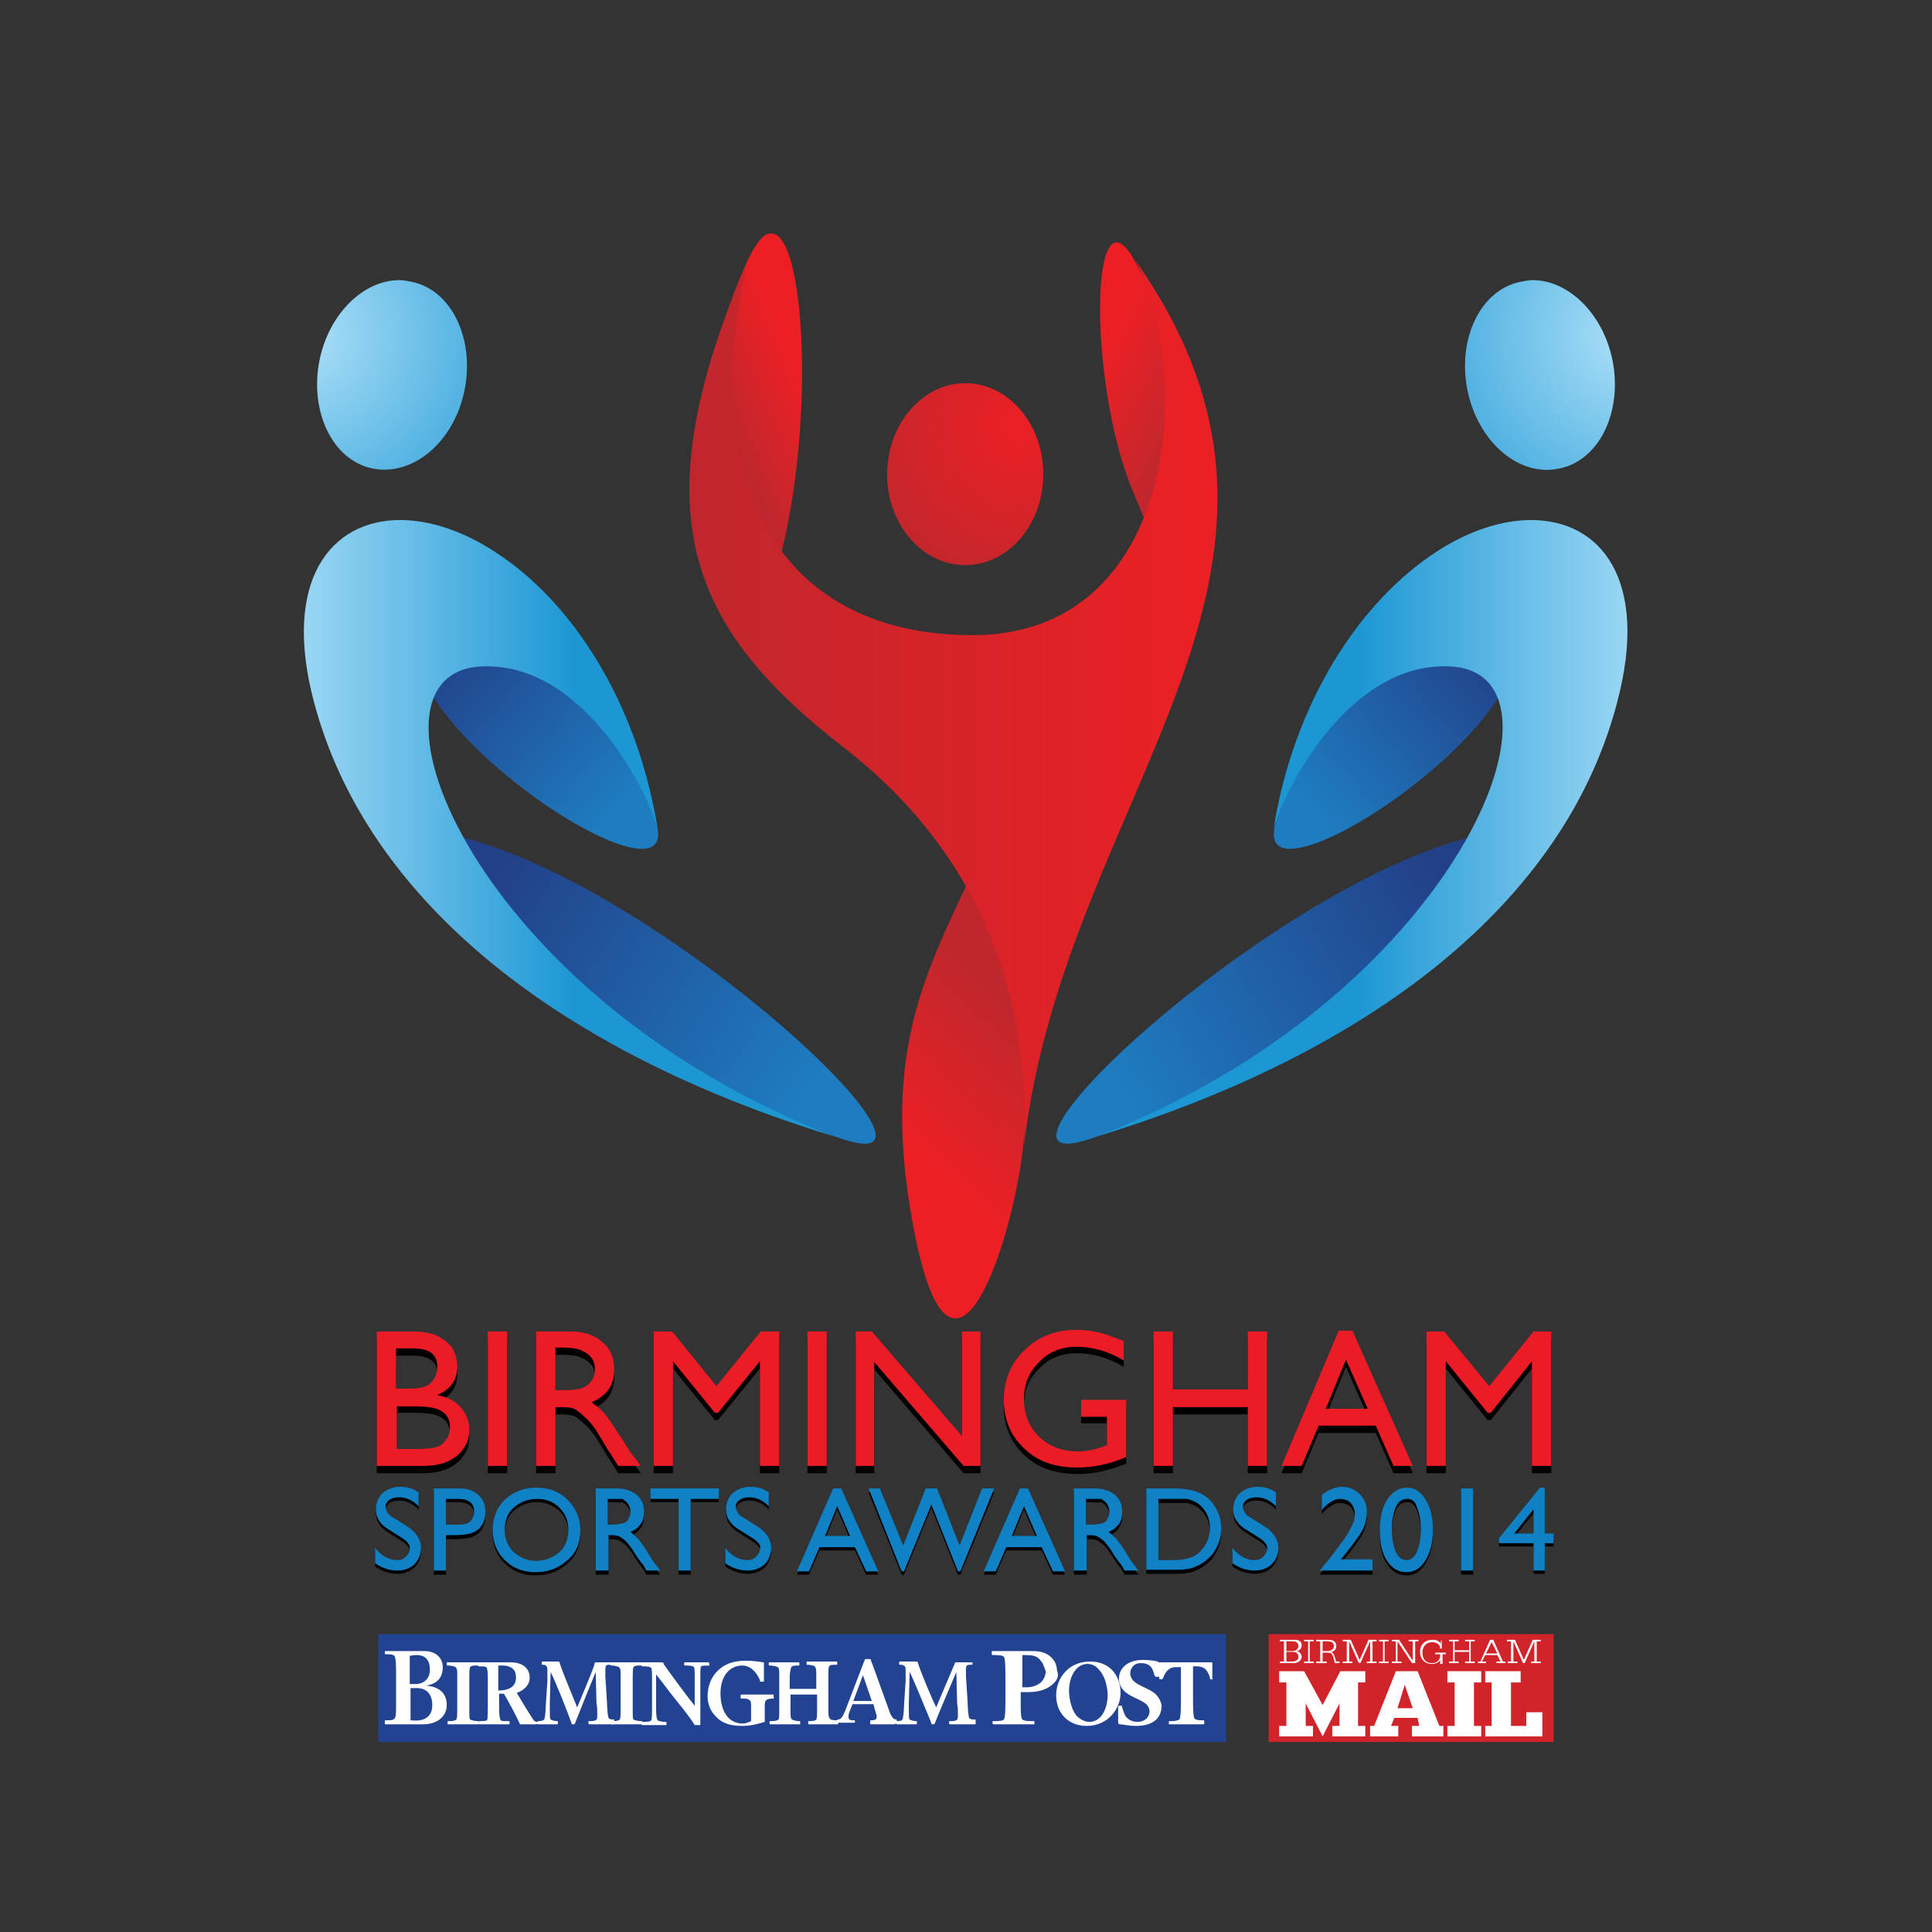 <?xml version="1.0" encoding="utf-8"?>
<!-- Generator: Adobe Illustrator 13.0.0, SVG Export Plug-In . SVG Version: 6.00 Build 14948)  -->
<!DOCTYPE svg PUBLIC "-//W3C//DTD SVG 1.1//EN" "http://www.w3.org/Graphics/SVG/1.1/DTD/svg11.dtd">
<svg version="1.1" id="Layer_1" xmlns="http://www.w3.org/2000/svg" xmlns:xlink="http://www.w3.org/1999/xlink" x="0px" y="0px"
	 width="240px" height="240px" viewBox="0 0 240 240" enable-background="new 0 0 240 240" xml:space="preserve">
<rect x="0" y="0" width="240" height="240" fill="#333333" stroke="none"/>
<g>
	<path d="M49.7,191.3l-1.1-0.7c-0.7-0.4-1.2-0.8-1.5-1.3c-0.3-0.4-0.4-0.9-0.4-1.4c0-0.8,0.3-1.5,0.8-2s1.3-0.8,2.2-0.8
		c0.9,0,1.6,0.2,2.3,0.7v1.7c-0.7-0.7-1.5-1.1-2.4-1.1c-0.5,0-0.9,0.1-1.2,0.3c-0.3,0.2-0.5,0.5-0.5,0.8c0,0.3,0.1,0.6,0.3,0.9
		c0.2,0.3,0.6,0.5,1.1,0.8l1.1,0.7c1.2,0.7,1.9,1.7,1.9,2.8c0,0.8-0.3,1.5-0.8,2c-0.5,0.5-1.3,0.8-2.1,0.8c-1,0-1.9-0.3-2.8-0.9
		v-1.9c0.8,1,1.7,1.5,2.7,1.5c0.5,0,0.8-0.1,1.1-0.4c0.3-0.3,0.5-0.6,0.5-1C51,192.4,50.6,191.8,49.7,191.3"/>
	<path d="M53.9,195.6v-10.2h3.2c1,0,1.8,0.3,2.3,0.8c0.6,0.5,0.9,1.2,0.9,2.1c0,0.6-0.1,1.1-0.4,1.6c-0.3,0.5-0.7,0.8-1.2,1
		c-0.5,0.2-1.3,0.3-2.2,0.3h-1.1v4.4H53.9z M56.9,186.6h-1.5v3.2H57c0.6,0,1.1-0.1,1.4-0.4c0.3-0.3,0.5-0.7,0.5-1.2
		C58.9,187.2,58.2,186.6,56.9,186.6"/>
	<path d="M66.6,185.2c1.6,0,2.9,0.5,3.9,1.5c1,1,1.6,2.3,1.6,3.8c0,1.5-0.5,2.8-1.6,3.7c-1.1,1-2.4,1.5-4,1.5
		c-1.5,0-2.8-0.5-3.8-1.5c-1-1-1.5-2.2-1.5-3.7c0-1.5,0.5-2.8,1.5-3.8C63.8,185.7,65.1,185.2,66.6,185.2 M66.7,186.6
		c-1.2,0-2.1,0.4-2.9,1.1c-0.8,0.7-1.1,1.7-1.1,2.8c0,1.1,0.4,2,1.1,2.7c0.8,0.7,1.7,1.1,2.8,1.1c1.1,0,2.1-0.4,2.9-1.1
		c0.8-0.7,1.1-1.7,1.1-2.8c0-1.1-0.4-2-1.1-2.7C68.7,187,67.8,186.6,66.7,186.6"/>
	<path d="M74,195.6v-10.2h2.6c1,0,1.9,0.3,2.5,0.8c0.6,0.5,0.9,1.2,0.9,2.1c0,0.6-0.1,1.1-0.4,1.5c-0.3,0.4-0.7,0.8-1.3,1
		c0.3,0.2,0.6,0.5,1,0.9c0.3,0.4,0.8,1,1.3,1.9c0.4,0.6,0.6,1,0.9,1.3l0.5,0.7h-1.7l-0.4-0.7c0,0,0-0.1-0.1-0.1l-0.3-0.4l-0.5-0.7
		l-0.5-0.8c-0.3-0.4-0.6-0.8-0.8-1c-0.3-0.2-0.5-0.4-0.7-0.5c-0.2-0.1-0.5-0.2-1-0.2h-0.4v4.4H74z M75.9,186.6h-0.4v3.2H76
		c0.7,0,1.2-0.1,1.5-0.2c0.3-0.1,0.5-0.3,0.6-0.6c0.2-0.3,0.2-0.5,0.2-0.9c0-0.3-0.1-0.6-0.3-0.9c-0.2-0.3-0.4-0.4-0.7-0.6
		C77.1,186.7,76.6,186.6,75.9,186.6"/>
	<polygon points="80.8,185.3 89.3,185.3 89.3,186.6 85.8,186.6 85.8,195.6 84.3,195.6 84.3,186.6 80.8,186.6 	"/>
	<path d="M93.2,191.3l-1.1-0.7c-0.7-0.4-1.2-0.8-1.5-1.3c-0.3-0.4-0.4-0.9-0.4-1.4c0-0.8,0.3-1.5,0.8-2c0.6-0.5,1.3-0.8,2.2-0.8
		c0.9,0,1.6,0.2,2.3,0.7v1.7c-0.7-0.7-1.5-1.1-2.4-1.1c-0.5,0-0.9,0.1-1.2,0.3c-0.3,0.2-0.5,0.5-0.5,0.8c0,0.3,0.1,0.6,0.3,0.9
		c0.2,0.3,0.6,0.5,1.1,0.8l1.1,0.7c1.2,0.7,1.9,1.7,1.9,2.8c0,0.8-0.3,1.5-0.8,2s-1.3,0.8-2.1,0.8c-1,0-1.9-0.3-2.8-0.9v-1.9
		c0.8,1,1.7,1.5,2.7,1.5c0.5,0,0.8-0.1,1.1-0.4c0.3-0.3,0.5-0.6,0.5-1C94.6,192.4,94.1,191.8,93.2,191.3"/>
	<path d="M103.5,185.3h1l4.6,10.3h-1.5l-1.4-3h-4.4l-1.3,3h-1.5L103.5,185.3z M105.6,191.2l-1.6-3.7l-1.5,3.7H105.6z"/>
	<polygon points="122,185.4 123.5,185.4 119.3,195.6 119,195.6 115.7,187.3 112.3,195.6 112,195.6 107.9,185.4 109.3,185.4 
		112.2,192.4 115,185.4 116.4,185.4 119.2,192.4 	"/>
	<path d="M126.7,185.3h1l4.6,10.3h-1.5l-1.4-3H125l-1.3,3h-1.5L126.7,185.3z M128.8,191.2l-1.6-3.7l-1.5,3.7H128.8z"/>
	<path d="M133.4,195.6v-10.2h2.6c1,0,1.9,0.3,2.5,0.8c0.6,0.5,0.9,1.2,0.9,2.1c0,0.6-0.1,1.1-0.4,1.5c-0.3,0.4-0.7,0.8-1.3,1
		c0.3,0.2,0.6,0.5,1,0.9c0.3,0.4,0.8,1,1.3,1.9c0.4,0.6,0.6,1,0.9,1.3l0.5,0.7h-1.7l-0.4-0.7c0,0,0-0.1-0.1-0.1l-0.3-0.4l-0.5-0.7
		l-0.5-0.8c-0.3-0.4-0.6-0.8-0.8-1c-0.3-0.2-0.5-0.4-0.7-0.5s-0.5-0.2-1-0.2h-0.4v4.4H133.4z M135.3,186.6h-0.4v3.2h0.6
		c0.7,0,1.2-0.1,1.5-0.2c0.3-0.1,0.5-0.3,0.6-0.6c0.2-0.3,0.2-0.5,0.2-0.9c0-0.3-0.1-0.6-0.3-0.9c-0.2-0.3-0.4-0.4-0.7-0.6
		C136.6,186.7,136,186.6,135.3,186.6"/>
	<path d="M142.4,195.6v-10.2h3.4c1.4,0,2.5,0.2,3.3,0.6c0.8,0.4,1.5,1,1.9,1.8c0.5,0.8,0.7,1.7,0.7,2.6c0,0.7-0.1,1.3-0.4,2
		c-0.3,0.6-0.6,1.2-1.1,1.6c-0.5,0.5-1.1,0.9-1.7,1.1c-0.4,0.2-0.7,0.3-1.1,0.3c-0.3,0.1-0.9,0.1-1.8,0.1H142.4z M145.7,186.7h-1.8
		v7.6h1.9c0.7,0,1.3-0.1,1.7-0.2c0.4-0.1,0.7-0.2,1-0.4c0.3-0.2,0.5-0.3,0.7-0.6c0.7-0.7,1.1-1.7,1.1-2.8c0-1.1-0.4-2-1.1-2.7
		c-0.3-0.3-0.6-0.5-0.9-0.6c-0.4-0.2-0.7-0.3-1-0.3C146.9,186.7,146.4,186.7,145.7,186.7"/>
	<path d="M156.2,191.3l-1.1-0.7c-0.7-0.4-1.2-0.8-1.5-1.3c-0.3-0.4-0.4-0.9-0.4-1.4c0-0.8,0.3-1.5,0.8-2c0.6-0.5,1.3-0.8,2.2-0.8
		c0.9,0,1.6,0.2,2.3,0.7v1.7c-0.7-0.7-1.5-1.1-2.4-1.1c-0.5,0-0.9,0.1-1.2,0.3c-0.3,0.2-0.5,0.5-0.5,0.8c0,0.3,0.1,0.6,0.3,0.9
		c0.2,0.3,0.6,0.5,1.1,0.8l1.1,0.7c1.2,0.7,1.9,1.7,1.9,2.8c0,0.8-0.3,1.5-0.8,2c-0.5,0.5-1.3,0.8-2.1,0.8c-1,0-1.9-0.3-2.8-0.9
		v-1.9c0.8,1,1.7,1.5,2.7,1.5c0.5,0,0.8-0.1,1.1-0.4s0.5-0.6,0.5-1C157.5,192.4,157.1,191.8,156.2,191.3"/>
	<path d="M166.6,194.2h3.9v1.4H164v-0.1l0.6-0.7c1-1.2,1.7-2.2,2.3-3c0.6-0.8,0.9-1.5,1.1-1.9c0.2-0.4,0.3-0.8,0.3-1.3
		c0-0.6-0.2-1-0.5-1.4c-0.3-0.3-0.8-0.5-1.3-0.5c-0.4,0-0.8,0.1-1.2,0.4c-0.4,0.2-0.8,0.6-1.1,1v-1.9c0.8-0.6,1.6-1,2.5-1
		c0.9,0,1.6,0.3,2.2,0.9c0.6,0.6,0.9,1.3,0.9,2.3c0,0.4-0.1,0.8-0.2,1.3c-0.1,0.5-0.4,1-0.8,1.6c-0.4,0.6-1,1.4-1.9,2.5L166.6,194.2
		z"/>
	<path d="M174.8,185.2c0.9,0,1.7,0.5,2.3,1.5c0.6,1,0.9,2.2,0.9,3.7c0,1.6-0.3,2.8-0.9,3.8s-1.4,1.5-2.4,1.5c-1,0-1.8-0.5-2.4-1.4
		c-0.6-0.9-0.9-2.2-0.9-3.8c0-1.5,0.3-2.8,0.9-3.8C173,185.7,173.8,185.2,174.8,185.2 M174.8,186.6L174.8,186.6
		c-0.6,0-1.1,0.3-1.4,1c-0.3,0.7-0.5,1.6-0.5,2.8c0,1.2,0.2,2.2,0.5,2.8c0.3,0.7,0.8,1,1.3,1s1-0.3,1.3-1c0.3-0.7,0.5-1.6,0.5-2.8
		c0-1.2-0.2-2.1-0.5-2.8C175.8,187,175.4,186.6,174.8,186.6"/>
	<rect x="181.5" y="185.4" width="1.5" height="10.2"/>
	<path d="M191.3,185.2h0.6v5.7h1.1v1.2h-1.1v3.4h-1.4v-3.4h-4.3v-0.6L191.3,185.2z M190.5,191v-3l-2.4,3H190.5z"/>
</g>
<g>
	<path d="M52.5,183h-5.7v-16.7h4.4c1.4,0,2.5,0.2,3.2,0.6c0.8,0.4,1.4,0.9,1.8,1.5c0.4,0.7,0.6,1.4,0.6,2.3c0,1.6-0.8,2.8-2.5,3.5
		c1.2,0.2,2.2,0.7,2.9,1.5c0.7,0.8,1.1,1.7,1.1,2.8c0,0.9-0.2,1.6-0.7,2.3c-0.4,0.7-1.1,1.2-1.9,1.6C54.9,182.8,53.8,183,52.5,183
		 M51.3,168.4h-2.1v5h1.6c1.3,0,2.2-0.2,2.7-0.7c0.5-0.5,0.8-1.1,0.8-1.9C54.4,169.2,53.4,168.4,51.3,168.4 M51.5,175.5h-2.2v5.3
		h2.4c1.3,0,2.2-0.1,2.7-0.3c0.5-0.2,0.8-0.5,1.1-1c0.3-0.4,0.4-0.9,0.4-1.4c0-0.5-0.1-1-0.4-1.4c-0.3-0.4-0.7-0.7-1.3-0.9
		C53.6,175.6,52.7,175.5,51.5,175.5"/>
	<rect x="60.6" y="166.3" width="2.4" height="16.7"/>
	<path d="M66.6,183v-16.7h4.2c1.7,0,3,0.4,4,1.3c1,0.8,1.5,2,1.5,3.4c0,1-0.2,1.8-0.7,2.5c-0.5,0.7-1.2,1.2-2.1,1.6
		c0.5,0.3,1.1,0.8,1.6,1.4c0.5,0.6,1.2,1.7,2.2,3.2c0.6,0.9,1,1.7,1.4,2.1l0.9,1.2h-2.8l-0.7-1.1c0,0-0.1-0.1-0.1-0.2l-0.5-0.7
		l-0.7-1.2l-0.8-1.3c-0.5-0.7-0.9-1.2-1.4-1.6c-0.4-0.4-0.8-0.7-1.1-0.9c-0.3-0.2-0.9-0.3-1.7-0.3H69v7.3H66.6z M69.7,168.3H69v5.3
		h0.9c1.2,0,2-0.1,2.5-0.3c0.5-0.2,0.8-0.5,1.1-0.9c0.3-0.4,0.4-0.9,0.4-1.4c0-0.5-0.1-1-0.4-1.4c-0.3-0.4-0.7-0.7-1.2-0.9
		C71.8,168.4,70.9,168.3,69.7,168.3"/>
	<polygon points="94.5,166.3 96.8,166.3 96.8,183 94.4,183 94.4,170 89.2,176.4 88.8,176.4 83.6,170 83.6,183 81.2,183 81.2,166.3 
		83.5,166.3 89,173.1 	"/>
	<rect x="100.3" y="166.3" width="2.4" height="16.7"/>
	<polygon points="119.5,166.3 121.8,166.3 121.8,183 119.7,183 108.6,170.1 108.6,183 106.3,183 106.3,166.3 108.3,166.3 
		119.5,179.2 	"/>
	<path d="M134.3,174.7h5.6v7.1c-2.1,0.9-4.1,1.3-6.1,1.3c-2.8,0-5-0.8-6.6-2.4c-1.7-1.6-2.5-3.6-2.5-6c0-2.5,0.9-4.6,2.6-6.2
		c1.7-1.7,3.9-2.5,6.4-2.5c0.9,0,1.8,0.1,2.7,0.3s1.9,0.6,3.2,1.1v2.4c-2-1.2-4-1.7-5.9-1.7c-1.8,0-3.4,0.6-4.6,1.9
		c-1.3,1.2-1.9,2.8-1.9,4.6c0,1.9,0.6,3.4,1.9,4.7c1.3,1.2,2.9,1.8,4.8,1.8c1,0,2.1-0.2,3.4-0.7l0.2-0.1v-3.5h-3.2V174.7z"/>
	<polygon points="155,166.3 157.4,166.3 157.4,183 155,183 155,175.7 145.7,175.7 145.7,183 143.3,183 143.3,166.3 145.7,166.3 
		145.7,173.5 155,173.5 	"/>
	<path d="M166.3,166.2h1.7l7.5,16.8h-2.4l-2.2-5h-7.1l-2.1,5h-2.5L166.3,166.2z M169.9,175.9l-2.7-6.1l-2.5,6.1H169.9z"/>
	<polygon points="190.5,166.3 192.7,166.3 192.7,183 190.3,183 190.3,170 185.2,176.4 184.8,176.4 179.6,170 179.6,183 177.2,183 
		177.2,166.3 179.4,166.3 185,173.1 	"/>
</g>
<g>
	<defs>
		<path id="SVGID_1_" d="M158.3,103c-2,11.7,46.7-22,24.2-29.1c-1-0.3-1.9-0.5-2.9-0.5C168.9,73.4,160.1,92.2,158.3,103"/>
	</defs>
	<clipPath id="SVGID_2_">
		<use xlink:href="#SVGID_1_"  overflow="visible"/>
	</clipPath>
	
		<linearGradient id="SVGID_3_" gradientUnits="userSpaceOnUse" x1="-162.916" y1="450.684" x2="-162.522" y2="450.684" gradientTransform="matrix(57.568 -50.595 -50.595 -57.568 32348.486 17808.016)">
		<stop  offset="0" style="stop-color:#1E7CC0"/>
		<stop  offset="1" style="stop-color:#224088"/>
	</linearGradient>
	<polygon clip-path="url(#SVGID_2_)" fill="url(#SVGID_3_)" points="135.8,91.4 183.8,49.2 225.5,96.7 177.5,138.9 	"/>
</g>
<g>
	<defs>
		<path id="SVGID_4_" d="M136.2,141.2c19.4-7.2,40.3-19.9,48.2-37.6C158.6,108.8,116.8,148.4,136.2,141.2"/>
	</defs>
	<clipPath id="SVGID_5_">
		<use xlink:href="#SVGID_4_"  overflow="visible"/>
	</clipPath>
	
		<linearGradient id="SVGID_6_" gradientUnits="userSpaceOnUse" x1="-161.863" y1="451.087" x2="-161.469" y2="451.087" gradientTransform="matrix(101.218 -64.901 -64.901 -101.218 45797.676 35286.844)">
		<stop  offset="0" style="stop-color:#1E7CC0"/>
		<stop  offset="1" style="stop-color:#224088"/>
	</linearGradient>
	<polygon clip-path="url(#SVGID_5_)" fill="url(#SVGID_6_)" points="96.5,116.6 164.7,72.9 204.8,135.3 136.5,179.1 	"/>
</g>
<g>
	<defs>
		<path id="SVGID_7_" d="M178.5,68.5c-9.6,6.2-17.8,18.8-20.3,34.5c1.2-4.7,9.4-21,22.1-20.2c16.5,1,0.6,41.1-44.1,58.4
			c34-10.4,58.2-29,64.7-54c4-15.1-2-22.6-10.7-22.6C186.6,64.6,182.5,65.9,178.5,68.5"/>
	</defs>
	<clipPath id="SVGID_8_">
		<use xlink:href="#SVGID_7_"  overflow="visible"/>
	</clipPath>
	
		<linearGradient id="SVGID_9_" gradientUnits="userSpaceOnUse" x1="-160.15" y1="452.062" x2="-159.756" y2="452.062" gradientTransform="matrix(-99.542 0 0 99.542 -15733.875 -44896.312)">
		<stop  offset="0" style="stop-color:#AFE1F9"/>
		<stop  offset="1" style="stop-color:#1C97D4"/>
	</linearGradient>
	<rect x="136.2" y="64.6" clip-path="url(#SVGID_8_)" fill="url(#SVGID_9_)" width="68.7" height="76.6"/>
</g>
<g>
	<defs>
		<path id="SVGID_10_" d="M188.9,35c-5,1-7.9,7.1-6.6,13.5c1.3,6.4,6.4,10.8,11.4,9.7c5-1,7.9-7.1,6.6-13.5
			c-1.2-5.8-5.5-9.9-9.9-9.9C189.9,34.8,189.4,34.9,188.9,35"/>
	</defs>
	<clipPath id="SVGID_11_">
		<use xlink:href="#SVGID_10_"  overflow="visible"/>
	</clipPath>
	
		<radialGradient id="SVGID_12_" cx="-162.942" cy="449.136" r="0.394" gradientTransform="matrix(87.643 0 0 -87.643 14483.688 39405.203)" gradientUnits="userSpaceOnUse">
		<stop  offset="0" style="stop-color:#AFE1F9"/>
		<stop  offset="1" style="stop-color:#1C97D4"/>
	</radialGradient>
	<rect x="181" y="34.8" clip-path="url(#SVGID_11_)" fill="url(#SVGID_12_)" width="20.6" height="24.4"/>
</g>
<g>
	<defs>
		<path id="SVGID_13_" d="M140.6,60.7c5.5,13.4,6.5,15.8,6.8,7.5c0.4-11-1-26.1-6.5-35.9c-0.9-1.6-1.6-2.2-2.2-2.2
			C135.5,30.1,136,49.4,140.6,60.7"/>
	</defs>
	<clipPath id="SVGID_14_">
		<use xlink:href="#SVGID_13_"  overflow="visible"/>
	</clipPath>
	
		<linearGradient id="SVGID_15_" gradientUnits="userSpaceOnUse" x1="-159.951" y1="447.287" x2="-159.557" y2="447.287" gradientTransform="matrix(37.131 19.624 19.624 -37.131 -2707.33 19794.707)">
		<stop  offset="0" style="stop-color:#EC2024"/>
		<stop  offset="0.209" style="stop-color:#EC2024"/>
		<stop  offset="1" style="stop-color:#C0272D"/>
	</linearGradient>
	<polygon clip-path="url(#SVGID_14_)" fill="url(#SVGID_15_)" points="138.2,25 167,40.2 145.1,81.6 116.4,66.4 	"/>
</g>
<g>
	<defs>
		<path id="SVGID_16_" d="M92.9,32.3c-3.3,7-5.2,15.7-6.1,24.5L95.8,73c5.6-16.5,4.6-44,0-44C95,28.9,94,30,92.9,32.3"/>
	</defs>
	<clipPath id="SVGID_17_">
		<use xlink:href="#SVGID_16_"  overflow="visible"/>
	</clipPath>
	
		<linearGradient id="SVGID_18_" gradientUnits="userSpaceOnUse" x1="-160.201" y1="456.271" x2="-159.807" y2="456.271" gradientTransform="matrix(-30.199 12.927 12.927 30.199 -10633.556 -11660.887)">
		<stop  offset="0" style="stop-color:#EC2024"/>
		<stop  offset="0.229" style="stop-color:#EC2024"/>
		<stop  offset="1" style="stop-color:#C0272D"/>
	</linearGradient>
	<polygon clip-path="url(#SVGID_17_)" fill="url(#SVGID_18_)" points="117.4,66.1 89,78.3 70.8,35.7 99.2,23.6 	"/>
</g>
<g>
	<defs>
		<path id="SVGID_19_" d="M113.7,153.6c4.8,23.7,12.2,0.1,13.4-11.2c0.7-6.7,1.3-37,0.6-44.2c8.4,0.4,12.6-9.3,1.4-16.5
			C124.7,113.6,106.6,118.4,113.7,153.6"/>
	</defs>
	<clipPath id="SVGID_20_">
		<use xlink:href="#SVGID_19_"  overflow="visible"/>
	</clipPath>
	
		<linearGradient id="SVGID_21_" gradientUnits="userSpaceOnUse" x1="-161.488" y1="450.728" x2="-161.094" y2="450.728" gradientTransform="matrix(56.804 -58.978 -58.978 -56.804 35863.355 16225.844)">
		<stop  offset="0" style="stop-color:#EC2024"/>
		<stop  offset="0.229" style="stop-color:#EC2024"/>
		<stop  offset="0.859" style="stop-color:#C0272D"/>
		<stop  offset="1" style="stop-color:#C0272D"/>
	</linearGradient>
	<polygon clip-path="url(#SVGID_20_)" fill="url(#SVGID_21_)" points="58.8,131.3 122.8,64.9 188,127.7 124.1,194.1 	"/>
</g>
<g>
	<defs>
		<path id="SVGID_22_" d="M120.8,78.9c-25.1,0-34.2-20.6-27.9-46.6C79.5,63.5,85.3,77.8,105,93c13.6,10.6,23.2,26.5,22.2,49.4
			c5-43.8,41.4-71,13.8-110.1C148.4,46.2,146.4,78.9,120.8,78.9"/>
	</defs>
	<clipPath id="SVGID_23_">
		<use xlink:href="#SVGID_22_"  overflow="visible"/>
	</clipPath>
	
		<linearGradient id="SVGID_24_" gradientUnits="userSpaceOnUse" x1="-161.213" y1="450.533" x2="-160.819" y2="450.533" gradientTransform="matrix(-166.174 0 0 -166.174 -26638.25 74954.086)">
		<stop  offset="0" style="stop-color:#EC2024"/>
		<stop  offset="1" style="stop-color:#C0272D"/>
	</linearGradient>
	<rect x="79.5" y="32.3" clip-path="url(#SVGID_23_)" fill="url(#SVGID_24_)" width="89" height="110.1"/>
</g>
<g>
	<defs>
		<path id="SVGID_25_" d="M110.2,58.9c0,6.3,4.4,11.3,9.7,11.3c5.4,0,9.7-5.1,9.7-11.3c0-6.3-4.4-11.3-9.7-11.3
			C114.6,47.6,110.2,52.7,110.2,58.9"/>
	</defs>
	<clipPath id="SVGID_26_">
		<use xlink:href="#SVGID_25_"  overflow="visible"/>
	</clipPath>
	
		<radialGradient id="SVGID_27_" cx="-161.673" cy="448.195" r="0.392" gradientTransform="matrix(54.068 0 0 -54.068 8867.938 24286.154)" gradientUnits="userSpaceOnUse">
		<stop  offset="0" style="stop-color:#EC2024"/>
		<stop  offset="1" style="stop-color:#C0272D"/>
	</radialGradient>
	<rect x="110.2" y="47.6" clip-path="url(#SVGID_26_)" fill="url(#SVGID_27_)" width="19.5" height="22.7"/>
</g>
<g>
	<defs>
		<path id="SVGID_28_" d="M57.5,73.8C35,81,83.7,114.7,81.7,103c-1.8-10.8-10.6-29.6-21.3-29.6C59.5,73.4,58.5,73.5,57.5,73.8"/>
	</defs>
	<clipPath id="SVGID_29_">
		<use xlink:href="#SVGID_28_"  overflow="visible"/>
	</clipPath>
	
		<linearGradient id="SVGID_30_" gradientUnits="userSpaceOnUse" x1="-162.927" y1="450.703" x2="-162.533" y2="450.703" gradientTransform="matrix(-57.568 -50.594 50.594 -57.568 -32109.785 17808.459)">
		<stop  offset="0" style="stop-color:#1E7CC0"/>
		<stop  offset="1" style="stop-color:#224088"/>
	</linearGradient>
	<polygon clip-path="url(#SVGID_29_)" fill="url(#SVGID_30_)" points="104.2,91.4 56.2,49.2 14.5,96.7 62.5,138.9 	"/>
</g>
<g>
	<defs>
		<path id="SVGID_31_" d="M103.8,141.2c19.4,7.2-22.4-32.4-48.2-37.6C63.4,121.2,84.3,134,103.8,141.2"/>
	</defs>
	<clipPath id="SVGID_32_">
		<use xlink:href="#SVGID_31_"  overflow="visible"/>
	</clipPath>
	
		<linearGradient id="SVGID_33_" gradientUnits="userSpaceOnUse" x1="-161.877" y1="451.09" x2="-161.483" y2="451.09" gradientTransform="matrix(-101.217 -64.9 64.9 -101.217 -45558.914 35286.051)">
		<stop  offset="0" style="stop-color:#1E7CC0"/>
		<stop  offset="1" style="stop-color:#224088"/>
	</linearGradient>
	<polygon clip-path="url(#SVGID_32_)" fill="url(#SVGID_33_)" points="143.5,116.6 75.3,72.9 35.2,135.3 103.5,179.1 	"/>
</g>
<g>
	<defs>
		<path id="SVGID_34_" d="M39,87.2c6.6,24.9,30.7,43.6,64.7,54c-44.7-17.2-60.6-57.3-44.1-58.4C72.3,82,80.5,98.3,81.7,103
			c-2.5-15.7-10.6-28.3-20.3-34.5c-4-2.6-8.1-3.9-11.7-3.9C41.1,64.6,35,72.1,39,87.2"/>
	</defs>
	<clipPath id="SVGID_35_">
		<use xlink:href="#SVGID_34_"  overflow="visible"/>
	</clipPath>
	
		<linearGradient id="SVGID_36_" gradientUnits="userSpaceOnUse" x1="-160.142" y1="452.062" x2="-159.747" y2="452.062" gradientTransform="matrix(99.539 0 0 99.539 15972.438 -44895.055)">
		<stop  offset="0" style="stop-color:#AFE1F9"/>
		<stop  offset="1" style="stop-color:#1C97D4"/>
	</linearGradient>
	<rect x="35" y="64.6" clip-path="url(#SVGID_35_)" fill="url(#SVGID_36_)" width="68.7" height="76.6"/>
</g>
<g>
	<defs>
		<path id="SVGID_37_" d="M39.7,44.7c-1.3,6.4,1.6,12.5,6.6,13.5c5,1,10.1-3.3,11.4-9.7C59,42.1,56.1,36,51.1,35
			c-0.5-0.1-1-0.2-1.5-0.2C45.2,34.8,40.9,38.9,39.7,44.7"/>
	</defs>
	<clipPath id="SVGID_38_">
		<use xlink:href="#SVGID_37_"  overflow="visible"/>
	</clipPath>
	
		<radialGradient id="SVGID_39_" cx="-162.954" cy="449.136" r="0.394" gradientTransform="matrix(-87.643 0 0 -87.643 -14244.688 39405.203)" gradientUnits="userSpaceOnUse">
		<stop  offset="0" style="stop-color:#AFE1F9"/>
		<stop  offset="1" style="stop-color:#1C97D4"/>
	</radialGradient>
	<rect x="38.4" y="34.8" clip-path="url(#SVGID_38_)" fill="url(#SVGID_39_)" width="20.6" height="24.4"/>
</g>
<g>
	<path fill="#EC1C27" d="M52.5,182.1h-5.7v-16.7h4.4c1.4,0,2.5,0.2,3.2,0.6c0.8,0.4,1.4,0.9,1.8,1.5c0.4,0.7,0.6,1.4,0.6,2.3
		c0,1.6-0.8,2.8-2.5,3.5c1.2,0.2,2.2,0.7,2.9,1.5c0.7,0.8,1.1,1.7,1.1,2.8c0,0.9-0.2,1.6-0.7,2.3c-0.4,0.7-1.1,1.2-1.9,1.6
		C54.9,181.9,53.8,182.1,52.5,182.1 M51.3,167.5h-2.1v5h1.6c1.3,0,2.2-0.2,2.7-0.7c0.5-0.5,0.8-1.1,0.8-1.9
		C54.4,168.3,53.4,167.5,51.3,167.5 M51.5,174.7h-2.2v5.3h2.4c1.3,0,2.2-0.1,2.7-0.3c0.5-0.2,0.8-0.5,1.1-1c0.3-0.4,0.4-0.9,0.4-1.4
		c0-0.5-0.1-1-0.4-1.4c-0.3-0.4-0.7-0.7-1.3-0.9C53.6,174.8,52.7,174.7,51.5,174.7"/>
	<rect x="60.6" y="165.4" fill="#EC1C27" width="2.4" height="16.7"/>
	<path fill="#EC1C27" d="M66.6,182.1v-16.7h4.2c1.7,0,3,0.4,4,1.3c1,0.8,1.5,2,1.5,3.4c0,1-0.2,1.8-0.7,2.5
		c-0.5,0.7-1.2,1.2-2.1,1.6c0.5,0.4,1.1,0.8,1.6,1.4c0.5,0.6,1.2,1.7,2.2,3.2c0.6,0.9,1,1.7,1.4,2.1l0.9,1.2h-2.8l-0.7-1.1
		c0,0-0.1-0.1-0.1-0.2l-0.5-0.7l-0.7-1.2l-0.8-1.3c-0.5-0.7-0.9-1.2-1.4-1.6c-0.4-0.4-0.8-0.7-1.1-0.9c-0.3-0.2-0.9-0.3-1.7-0.3H69
		v7.3H66.6z M69.7,167.4H69v5.3h0.9c1.2,0,2-0.1,2.5-0.3c0.5-0.2,0.8-0.5,1.1-0.9c0.3-0.4,0.4-0.9,0.4-1.4c0-0.5-0.1-1-0.4-1.4
		c-0.3-0.4-0.7-0.7-1.2-0.9C71.8,167.5,70.9,167.4,69.7,167.4"/>
	<polygon fill="#EC1C27" points="94.5,165.4 96.8,165.4 96.8,182.1 94.4,182.1 94.4,169.1 89.2,175.5 88.8,175.5 83.6,169.1 
		83.6,182.1 81.2,182.1 81.2,165.4 83.5,165.4 89,172.2 	"/>
	<rect x="100.3" y="165.4" fill="#EC1C27" width="2.4" height="16.7"/>
	<polygon fill="#EC1C27" points="119.5,165.4 121.8,165.4 121.8,182.1 119.7,182.1 108.6,169.2 108.6,182.1 106.3,182.1 
		106.3,165.4 108.3,165.4 119.5,178.4 	"/>
	<path fill="#EC1C27" d="M134.3,173.9h5.6v7.1c-2.1,0.9-4.1,1.3-6.1,1.3c-2.8,0-5-0.8-6.6-2.4c-1.7-1.6-2.5-3.6-2.5-6
		c0-2.5,0.9-4.6,2.6-6.2c1.7-1.7,3.9-2.5,6.4-2.5c0.9,0,1.8,0.1,2.7,0.3s1.9,0.6,3.2,1.1v2.4c-2-1.2-4-1.7-5.9-1.7
		c-1.8,0-3.4,0.6-4.6,1.9c-1.3,1.2-1.9,2.8-1.9,4.6c0,1.9,0.6,3.4,1.9,4.7c1.3,1.2,2.9,1.8,4.8,1.8c1,0,2.1-0.2,3.4-0.7l0.2-0.1V176
		h-3.2V173.9z"/>
	<polygon fill="#EC1C27" points="155,165.4 157.4,165.4 157.4,182.1 155,182.1 155,174.8 145.7,174.8 145.7,182.1 143.3,182.1 
		143.3,165.4 145.7,165.4 145.7,172.6 155,172.6 	"/>
	<path fill="#EC1C27" d="M166.3,165.3h1.7l7.5,16.8h-2.4l-2.2-5h-7.1l-2.1,5h-2.5L166.3,165.3z M169.9,175l-2.7-6.1l-2.5,6.1H169.9z
		"/>
	<polygon fill="#EC1C27" points="190.5,165.4 192.7,165.4 192.7,182.1 190.3,182.1 190.3,169.1 185.2,175.5 184.8,175.5 
		179.6,169.1 179.6,182.1 177.2,182.1 177.2,165.4 179.4,165.4 185,172.2 	"/>
</g>
<g>
	<path fill="#1081C4" d="M49.7,190.9l-1.1-0.7c-0.7-0.4-1.2-0.8-1.5-1.3c-0.3-0.4-0.4-0.9-0.4-1.4c0-0.8,0.3-1.5,0.8-2
		c0.6-0.5,1.3-0.8,2.2-0.8c0.9,0,1.6,0.2,2.3,0.7v1.7c-0.7-0.7-1.5-1.1-2.4-1.1c-0.5,0-0.9,0.1-1.2,0.3c-0.3,0.2-0.5,0.5-0.5,0.8
		c0,0.3,0.1,0.6,0.3,0.9c0.2,0.3,0.6,0.5,1.1,0.8l1.1,0.7c1.2,0.7,1.9,1.7,1.9,2.8c0,0.8-0.3,1.5-0.8,2c-0.5,0.5-1.3,0.8-2.1,0.8
		c-1,0-1.9-0.3-2.8-0.9v-1.9c0.8,1,1.7,1.5,2.7,1.5c0.5,0,0.8-0.1,1.1-0.4c0.3-0.3,0.5-0.6,0.5-1C51,192,50.6,191.4,49.7,190.9"/>
	<path fill="#1081C4" d="M53.9,195.1v-10.2h3.2c1,0,1.8,0.3,2.3,0.8c0.6,0.5,0.9,1.2,0.9,2.1c0,0.6-0.1,1.1-0.4,1.6
		c-0.3,0.5-0.7,0.8-1.2,1c-0.5,0.2-1.3,0.3-2.2,0.3h-1.1v4.4H53.9z M56.9,186.2h-1.5v3.2H57c0.6,0,1.1-0.1,1.4-0.4
		c0.3-0.3,0.5-0.7,0.5-1.2C58.9,186.7,58.2,186.2,56.9,186.2"/>
	<path fill="#1081C4" d="M66.6,184.8c1.6,0,2.9,0.5,3.9,1.5c1,1,1.6,2.3,1.6,3.8c0,1.5-0.5,2.8-1.6,3.7c-1.1,1-2.4,1.5-4,1.5
		c-1.5,0-2.8-0.5-3.8-1.5c-1-1-1.5-2.2-1.5-3.7c0-1.5,0.5-2.8,1.5-3.8C63.8,185.3,65.1,184.8,66.6,184.8 M66.7,186.2
		c-1.2,0-2.1,0.4-2.9,1.1c-0.8,0.7-1.1,1.7-1.1,2.8c0,1.1,0.4,2,1.1,2.7c0.8,0.7,1.7,1.1,2.8,1.1c1.1,0,2.1-0.4,2.9-1.1
		c0.8-0.7,1.1-1.7,1.1-2.8c0-1.1-0.4-2-1.1-2.7C68.7,186.5,67.8,186.2,66.7,186.2"/>
	<path fill="#1081C4" d="M74,195.1v-10.2h2.6c1,0,1.9,0.3,2.5,0.8c0.6,0.5,0.9,1.2,0.9,2.1c0,0.6-0.1,1.1-0.4,1.5
		c-0.3,0.4-0.7,0.8-1.3,1c0.3,0.2,0.6,0.5,1,0.9c0.3,0.4,0.8,1,1.3,1.9c0.4,0.6,0.6,1,0.9,1.3l0.5,0.7h-1.7l-0.4-0.7
		c0,0,0-0.1-0.1-0.1l-0.3-0.4l-0.5-0.7l-0.5-0.8c-0.3-0.4-0.6-0.8-0.8-1c-0.3-0.2-0.5-0.4-0.7-0.5c-0.2-0.1-0.5-0.2-1-0.2h-0.4v4.4
		H74z M75.9,186.2h-0.4v3.2H76c0.7,0,1.2-0.1,1.5-0.2c0.3-0.1,0.5-0.3,0.6-0.6c0.2-0.3,0.2-0.5,0.2-0.9c0-0.3-0.1-0.6-0.3-0.9
		c-0.2-0.3-0.4-0.4-0.7-0.6C77.1,186.2,76.6,186.2,75.9,186.2"/>
	<polygon fill="#1081C4" points="80.8,184.9 89.3,184.9 89.3,186.2 85.8,186.2 85.8,195.1 84.3,195.1 84.3,186.2 80.8,186.2 	"/>
	<path fill="#1081C4" d="M93.2,190.9l-1.1-0.7c-0.7-0.4-1.2-0.8-1.5-1.3c-0.3-0.4-0.4-0.9-0.4-1.4c0-0.8,0.3-1.5,0.8-2
		c0.6-0.5,1.3-0.8,2.2-0.8c0.9,0,1.6,0.2,2.3,0.7v1.7c-0.7-0.7-1.5-1.1-2.4-1.1c-0.5,0-0.9,0.1-1.2,0.3c-0.3,0.2-0.5,0.5-0.5,0.8
		c0,0.3,0.1,0.6,0.3,0.9c0.2,0.3,0.6,0.5,1.1,0.8l1.1,0.7c1.2,0.7,1.9,1.7,1.9,2.8c0,0.8-0.3,1.5-0.8,2c-0.5,0.5-1.3,0.8-2.1,0.8
		c-1,0-1.9-0.3-2.8-0.9v-1.9c0.8,1,1.7,1.5,2.7,1.5c0.5,0,0.8-0.1,1.1-0.4c0.3-0.3,0.5-0.6,0.5-1C94.6,192,94.1,191.4,93.2,190.9"/>
	<path fill="#1081C4" d="M103.5,184.9h1l4.6,10.3h-1.5l-1.4-3h-4.4l-1.3,3h-1.5L103.5,184.9z M105.6,190.8l-1.6-3.7l-1.5,3.7H105.6z
		"/>
	<polygon fill="#1081C4" points="122,184.9 123.5,184.9 119.3,195.2 119,195.2 115.7,186.9 112.3,195.2 112,195.2 107.9,184.9 
		109.3,184.9 112.2,192 115,184.9 116.4,184.9 119.2,192 	"/>
	<path fill="#1081C4" d="M126.7,184.9h1l4.6,10.3h-1.5l-1.4-3H125l-1.3,3h-1.5L126.7,184.9z M128.8,190.8l-1.6-3.7l-1.5,3.7H128.8z"
		/>
	<path fill="#1081C4" d="M133.4,195.1v-10.2h2.6c1,0,1.9,0.3,2.5,0.8c0.6,0.5,0.9,1.2,0.9,2.1c0,0.6-0.1,1.1-0.4,1.5
		c-0.3,0.4-0.7,0.8-1.3,1c0.3,0.2,0.6,0.5,1,0.9c0.3,0.4,0.8,1,1.3,1.9c0.4,0.6,0.6,1,0.9,1.3l0.5,0.7h-1.7l-0.4-0.7
		c0,0,0-0.1-0.1-0.1l-0.3-0.4l-0.5-0.7l-0.5-0.8c-0.3-0.4-0.6-0.8-0.8-1c-0.3-0.2-0.5-0.4-0.7-0.5s-0.5-0.2-1-0.2h-0.4v4.4H133.4z
		 M135.3,186.2h-0.4v3.2h0.6c0.7,0,1.2-0.1,1.5-0.2c0.3-0.1,0.5-0.3,0.6-0.6c0.2-0.3,0.2-0.5,0.2-0.9c0-0.3-0.1-0.6-0.3-0.9
		c-0.2-0.3-0.4-0.4-0.7-0.6C136.6,186.2,136,186.2,135.3,186.2"/>
	<path fill="#1081C4" d="M142.4,195.1v-10.2h3.4c1.4,0,2.5,0.2,3.3,0.6c0.8,0.4,1.5,1,1.9,1.8c0.5,0.8,0.7,1.7,0.7,2.6
		c0,0.7-0.1,1.3-0.4,2c-0.3,0.6-0.6,1.2-1.1,1.6c-0.5,0.5-1.1,0.9-1.7,1.1c-0.4,0.2-0.7,0.3-1.1,0.3c-0.3,0.1-0.9,0.1-1.8,0.1H142.4
		z M145.7,186.2h-1.8v7.6h1.9c0.7,0,1.3-0.1,1.7-0.2c0.4-0.1,0.7-0.2,1-0.4c0.3-0.2,0.5-0.3,0.7-0.6c0.7-0.7,1.1-1.7,1.1-2.8
		c0-1.1-0.4-2-1.1-2.7c-0.3-0.3-0.6-0.5-0.9-0.6c-0.4-0.2-0.7-0.3-1-0.3C146.9,186.2,146.4,186.2,145.7,186.2"/>
	<path fill="#1081C4" d="M156.2,190.9l-1.1-0.7c-0.7-0.4-1.2-0.8-1.5-1.3c-0.3-0.4-0.4-0.9-0.4-1.4c0-0.8,0.3-1.5,0.8-2
		c0.6-0.5,1.3-0.8,2.2-0.8c0.9,0,1.6,0.2,2.3,0.7v1.7c-0.7-0.7-1.5-1.1-2.4-1.1c-0.5,0-0.9,0.1-1.2,0.3c-0.3,0.2-0.5,0.5-0.5,0.8
		c0,0.3,0.1,0.6,0.3,0.9c0.2,0.3,0.6,0.5,1.1,0.8l1.1,0.7c1.2,0.7,1.9,1.7,1.9,2.8c0,0.8-0.3,1.5-0.8,2c-0.5,0.5-1.3,0.8-2.1,0.8
		c-1,0-1.9-0.3-2.8-0.9v-1.9c0.8,1,1.7,1.5,2.7,1.5c0.5,0,0.8-0.1,1.1-0.4s0.5-0.6,0.5-1C157.5,192,157.1,191.4,156.2,190.9"/>
	<path fill="#1081C4" d="M166.6,193.7h3.9v1.4H164V195l0.6-0.7c1-1.2,1.7-2.2,2.3-3c0.6-0.8,0.9-1.5,1.1-1.9
		c0.2-0.4,0.3-0.8,0.3-1.3c0-0.6-0.2-1-0.5-1.4c-0.3-0.3-0.8-0.5-1.3-0.5c-0.4,0-0.8,0.1-1.2,0.4c-0.4,0.2-0.8,0.6-1.1,1v-1.9
		c0.8-0.6,1.6-1,2.5-1c0.9,0,1.6,0.3,2.2,0.9c0.6,0.6,0.9,1.3,0.9,2.3c0,0.4-0.1,0.8-0.2,1.3c-0.1,0.5-0.4,1-0.8,1.6
		c-0.4,0.6-1,1.4-1.9,2.5L166.6,193.7z"/>
	<path fill="#1081C4" d="M174.8,184.8c0.9,0,1.7,0.5,2.3,1.5c0.6,1,0.9,2.2,0.9,3.7c0,1.6-0.3,2.8-0.9,3.8s-1.4,1.5-2.4,1.5
		c-1,0-1.8-0.5-2.4-1.4c-0.6-0.9-0.9-2.2-0.9-3.8c0-1.5,0.3-2.8,0.9-3.8C173,185.3,173.8,184.8,174.8,184.8 M174.8,186.2
		L174.8,186.2c-0.6,0-1.1,0.3-1.4,1c-0.3,0.7-0.5,1.6-0.5,2.8c0,1.2,0.2,2.2,0.5,2.8c0.3,0.7,0.8,1,1.3,1s1-0.3,1.3-1
		c0.3-0.7,0.5-1.6,0.5-2.8c0-1.2-0.2-2.1-0.5-2.8C175.8,186.5,175.4,186.2,174.8,186.2"/>
	<rect x="181.5" y="184.9" fill="#1081C4" width="1.5" height="10.2"/>
	<path fill="#1081C4" d="M191.3,184.8h0.6v5.7h1.1v1.2h-1.1v3.4h-1.4v-3.4h-4.3v-0.6L191.3,184.8z M190.5,190.5v-3l-2.4,3H190.5z"/>
</g>
<g>
	<rect x="157.6" y="203" fill="#D1232A" width="35.4" height="13.4"/>
	<g>
		<path fill="#FFFFFF" d="M176.3,214.4h-0.9v1.3h3.9v-1.3h-0.5l-2.7-6.8h-2.7l-2.7,6.8h-0.5v1.3h3.5v-1.3h-0.9l0.4-1h2.9
			L176.3,214.4z M175.5,212.2h-1.9l0.9-2.9h0L175.5,212.2z"/>
		<polygon fill="#FFFFFF" points="180.7,214.4 179.8,214.4 179.8,215.7 184,215.7 184,214.4 183.1,214.4 183.1,209 184,209 
			184,207.6 179.8,207.6 179.8,209 180.7,209 		"/>
		<polygon fill="#FFFFFF" points="189.6,214.4 187.7,214.4 187.7,209 188.9,209 188.9,207.6 184.5,207.6 184.5,209 185.3,209 
			185.3,214.4 184.5,214.4 184.5,215.7 191.6,215.7 191.6,212.7 189.6,212.7 		"/>
		<polygon fill="#FFFFFF" points="168.7,214.4 168.7,209 169.6,209 169.6,207.6 168.3,207.6 166.6,207.6 166.5,207.6 164.3,211.8 
			162,207.6 162,207.6 160.2,207.6 158.9,207.6 158.9,209 159.8,209 159.8,214.4 158.9,214.4 158.9,215.7 163.1,215.7 163.1,214.4 
			162.2,214.4 162.2,211.6 164.3,215.7 166.4,211.6 166.4,214.4 165.5,214.4 165.5,215.7 169.6,215.7 169.6,214.4 		"/>
	</g>
	<path fill="#FFFFFF" d="M159,206.6h1.7c0.5,0,1-0.3,1-0.8c0-0.2-0.2-0.7-0.7-0.7v0c0.4,0,0.7-0.3,0.7-0.7c0-0.3-0.1-0.7-0.9-0.7
		H159v0.2h0.5v2.5H159V206.6z M159.8,203.9h0.9c0.4,0,0.6,0.3,0.6,0.6c0,0.3-0.3,0.6-0.7,0.6h-0.8V203.9z M159.8,205.2h0.8
		c0.5,0,0.7,0.3,0.7,0.6c0,0.4-0.3,0.6-0.8,0.6h-0.7V205.2z M162.4,206.4H162v0.2h1.2v-0.2h-0.5v-2.5h0.5v-0.2H162v0.2h0.5V206.4z
		 M163.6,206.6h1.2v-0.2h-0.5v-1.1h0.6c0.5,0,0.6,0.1,0.8,0.8l0.1,0.5h0.6v-0.2h-0.4l-0.2-0.6c-0.1-0.3-0.2-0.5-0.5-0.6v0
		c0.4,0,0.7-0.3,0.7-0.7c0-0.5-0.3-0.8-1-0.8h-1.5v0.2h0.5v2.5h-0.5V206.6z M164.3,203.9h0.6c0.6,0,0.8,0.2,0.8,0.6
		c0,0.2-0.2,0.6-0.8,0.6h-0.6V203.9z M167.3,206.4h-0.5v0.2h1.2v-0.2h-0.4v-2.5h0l1.2,2.7h0.2l1.2-2.7h0v2.5h-0.4v0.2h1.2v-0.2h-0.5
		v-2.5h0.5v-0.2h-1l-1.1,2.5h0l-1.1-2.5h-1v0.2h0.5V206.4z M171.8,206.4h-0.5v0.2h1.2v-0.2h-0.5v-2.5h0.5v-0.2h-1.2v0.2h0.5V206.4z
		 M173.4,206.4h-0.5v0.2h1.2v-0.2h-0.5v-2.5h0l1.8,2.7h0.4v-2.7h0.4v-0.2h-1.2v0.2h0.5v2.4h0l-1.7-2.6h-0.9v0.2h0.5V206.4z
		 M179,204.2L179,204.2c-0.2-0.3-0.5-0.5-1-0.5c-1.1,0-1.6,0.7-1.6,1.5c0,0.8,0.5,1.5,1.5,1.5c0.4,0,0.9-0.2,1-0.5h0v0.5h0.3v-1.2
		h0.4v-0.2h-1.3v0.2h0.6v0.2c0,0.5-0.4,0.9-1,0.9c-0.7,0-1.2-0.4-1.2-1.3c0-0.8,0.5-1.3,1.2-1.3c0.6,0,1,0.3,1,0.8h0.2v-1H179V204.2
		z M182,206.6h1.2v-0.2h-0.5v-2.5h0.5v-0.2H182v0.2h0.5v1.1h-1.8v-1.1h0.5v-0.2h-1.2v0.2h0.5v2.5h-0.5v0.2h1.2v-0.2h-0.5v-1.2h1.8
		v1.2H182V206.6z M184.6,205.4l0.7-1.4h0l0.7,1.4H184.6z M183.5,206.6h1.1v-0.2h-0.5l0.4-0.8h1.5l0.4,0.8h-0.5v0.2h1.1v-0.2h-0.3
		l-1.2-2.7h-0.4l-1.2,2.7h-0.3V206.6z M187.8,206.4h-0.5v0.2h1.2v-0.2H188v-2.5h0l1.2,2.7h0.2l1.2-2.7h0v2.5h-0.4v0.2h1.2v-0.2h-0.5
		v-2.5h0.5v-0.2h-1l-1.1,2.5h0l-1.1-2.5h-1v0.2h0.5V206.4z"/>
</g>
<g>
	<rect x="47" y="203" fill="#214392" width="105.3" height="13.4"/>
	<g>
		<path fill="#FFFFFF" d="M52.6,214.2h-4.7c-0.1,0-0.1,0-0.1-0.1v-0.3c0-0.1,0-0.1,0.2-0.1c0.5,0,0.8,0,1-0.2
			c0.2-0.2,0.2-0.7,0.2-1.7v-4.2c0-0.4,0-1.6-0.2-1.9c-0.2-0.2-0.6-0.2-1.1-0.2c-0.1,0-0.1-0.1-0.1-0.1v-0.2c0-0.1,0.1-0.1,0.1-0.1
			h4.8c1.5,0,2.3,0.9,2.3,2c0,1.4-0.8,2.1-2.1,2.3v0c1.7,0.1,2.6,1,2.6,2.4C55.5,213.3,54.2,214.2,52.6,214.2 M50.9,205.7v3.5h0.7
			c1,0,1.8-0.6,1.8-1.8C53.4,206.1,52.7,205.3,50.9,205.7 M51.8,209.7h-0.8v4c1,0.1,1.7,0,2.2-0.5c0.4-0.4,0.5-0.9,0.5-1.4
			C53.7,210.6,53.1,209.7,51.8,209.7"/>
		<path fill="#FFFFFF" d="M59.3,206.9c-0.4,0-0.8,0-0.9,0.2c-0.1,0.2-0.1,0.8-0.1,1.2v4.5c0,0.3,0,0.7,0.1,0.8
			c0.1,0.1,0.6,0.2,0.9,0.2c0.1,0,0.2,0,0.2,0.1v0.2c0,0.1,0,0.1-0.1,0.1h-3.7c-0.1,0-0.1,0-0.1-0.1v-0.2c0-0.1,0-0.1,0.2-0.1
			c0.2,0,0.7,0,0.9-0.2c0.1-0.2,0.1-0.7,0.1-1.2v-4.6c0-0.2,0-0.5-0.2-0.7c-0.1-0.1-0.7-0.2-0.8-0.2c-0.2,0-0.3,0-0.3-0.1v-0.2
			c0-0.1,0-0.1,0.1-0.1h3.8c0.1,0,0.1,0,0.1,0.1v0.2C59.5,206.9,59.5,206.9,59.3,206.9"/>
		<path fill="#FFFFFF" d="M66.6,214.2h-2c-0.6-1.3-1.3-2.6-2-3.8h-0.6v1.3c0,0.7,0,1.7,0.2,2c0.1,0.1,0.3,0.1,0.9,0.1
			c0.2,0,0.2,0,0.2,0.1v0.2c0,0.1,0,0.1-0.1,0.1h-3.6c-0.1,0-0.1,0-0.1-0.1v-0.2c0-0.1,0-0.1,0.1-0.1c0.4,0,0.7,0,0.9-0.1
			c0.1-0.1,0.1-1.3,0.1-2.1v-2.9c0-0.5,0-1.5-0.2-1.6c-0.1-0.1-0.6-0.1-0.9-0.1c-0.1,0-0.1,0-0.1-0.1v-0.3c0-0.1,0-0.1,0.1-0.1h3.9
			c1.6,0,2.4,0.8,2.4,1.9c0,1-0.8,1.6-1.6,1.9c0.4,0.7,1.8,3,2.1,3.4c0.1,0.1,0.2,0.2,0.5,0.2c0.1,0,0.1,0,0.1,0.1v0.2
			C66.7,214.1,66.7,214.2,66.6,214.2 M63.8,207.4c-0.3-0.3-0.7-0.5-1.3-0.5c-0.2,0-0.4,0-0.6,0c0,0.2,0,0.5,0,0.7v2.4
			c1.5,0,2.2-0.6,2.2-1.6C64.1,208,64,207.6,63.8,207.4"/>
		<path fill="#FFFFFF" d="M76.2,214.2h-2.9c-0.1,0-0.2,0-0.2-0.1v-0.2c0-0.1,0-0.1,0.2-0.1c0.2,0,0.7,0,0.8-0.2
			c0.1-0.1,0.1-0.3,0.1-0.6c0-0.4,0-0.9-0.1-1.4l-0.1-3.9h0c-0.5,1.2-2,4.9-2.5,6.2c-0.1,0.2-0.1,0.3-0.2,0.3h-0.2
			c-0.1,0-0.1-0.1-0.2-0.4c-0.5-1.4-1.8-4.7-2.5-6.1h0l-0.1,3.8c0,0.3,0,0.7,0,1c0,0.6,0,1,0.1,1.1c0.1,0.1,0.5,0.2,0.8,0.2
			c0.1,0,0.1,0,0.1,0.1v0.2c0,0.1,0,0.1-0.1,0.1h-2.3c-0.1,0-0.1,0-0.1-0.1v-0.2c0,0,0-0.1,0.1-0.1c0.2,0,0.5,0,0.7-0.2
			c0.1-0.1,0.2-1.2,0.2-1.7l0.2-3.1c0-0.3,0-0.7,0-1.1c0-0.4,0-0.6-0.1-0.7c-0.1-0.2-0.4-0.2-0.5-0.2c-0.1,0-0.1,0-0.1-0.1v-0.2
			c0-0.1,0-0.1,0.1-0.1h2c0.1,0,0.1,0.1,0.2,0.4c0.4,1.2,1.7,4.3,2.1,5.3c0.4-1,1.7-4,2.1-5.2c0.1-0.4,0.1-0.4,0.2-0.4h1.9
			c0,0,0.1,0,0.1,0v0.2c0,0.1,0,0.1-0.1,0.1c-0.3,0-0.5,0-0.6,0.1c-0.1,0.1-0.1,0.3-0.1,0.6c0,0.3,0,0.6,0,0.8l0.2,3.1
			c0,0.6,0.1,1.9,0.2,2c0.1,0.2,0.4,0.2,0.6,0.2c0.1,0,0.1,0,0.1,0.1v0.3C76.3,214.2,76.3,214.2,76.2,214.2"/>
		<path fill="#FFFFFF" d="M79.6,206.9c-0.4,0-0.8,0-0.9,0.2c-0.1,0.2-0.1,0.8-0.1,1.2v4.5c0,0.3,0,0.7,0.1,0.8
			c0.1,0.1,0.6,0.2,0.9,0.2c0.1,0,0.2,0,0.2,0.1v0.2c0,0.1,0,0.1-0.1,0.1h-3.7c-0.1,0-0.1,0-0.1-0.1v-0.2c0-0.1,0-0.1,0.2-0.1
			c0.2,0,0.7,0,0.9-0.2c0.1-0.2,0.1-0.7,0.1-1.2v-4.6c0-0.2,0-0.5-0.2-0.7c-0.1-0.1-0.7-0.2-0.8-0.2c-0.2,0-0.3,0-0.3-0.1v-0.2
			c0-0.1,0-0.1,0.1-0.1h3.8c0.1,0,0.1,0,0.1,0.1v0.2C79.8,206.9,79.8,206.9,79.6,206.9"/>
		<path fill="#FFFFFF" d="M88.1,206.9c-0.4,0-0.9,0-1,0.1c-0.1,0.1-0.1,0.7-0.1,0.9v6.3c0,0.1,0,0.1-0.1,0.1h-0.6
			c-0.6-1-1.6-2.2-2.4-3.2c-0.8-1-1.6-2.1-2.4-3.1v3.8c0,0.6,0,1.7,0.2,1.9c0.1,0.1,0.6,0.2,0.9,0.2c0.1,0,0.2,0,0.2,0.1v0.2
			c0,0.1,0,0.1-0.1,0.1h-2.9c-0.1,0-0.1,0-0.1-0.1v-0.2c0,0,0-0.1,0.2-0.1c0.3,0,0.9,0,1-0.2c0.1-0.1,0.1-1.1,0.1-1.6v-3.7
			c0-0.4,0-1-0.1-1.2c-0.2-0.2-0.7-0.2-1-0.2c-0.2,0-0.2,0-0.2-0.2v-0.2c0,0,0-0.1,0.1-0.1h2.5c0.1,0,0.1,0.1,0.2,0.3
			c0.7,1,2.9,4,3.8,5.1v-3.8c0-0.3,0-0.9-0.1-1c-0.1-0.2-0.7-0.2-1-0.2c-0.2,0-0.2,0-0.2-0.1v-0.2c0-0.1,0-0.1,0.1-0.1h2.9
			c0,0,0.1,0,0.1,0.1v0.2C88.2,206.9,88.2,206.9,88.1,206.9"/>
		<path fill="#FFFFFF" d="M96.1,211c-1.1,0-1.1,0.3-1.1,1.1c0,0.4,0,1.3,0,1.8c-0.7,0.2-1.6,0.5-2.8,0.5c-1.6,0-2.6-0.4-3.3-1.2
			c-0.7-0.7-1-1.6-1-2.5c0-1.3,0.5-2.4,1.2-3.1c0.9-0.9,2-1.3,3.6-1.3c0.7,0,1.5,0.1,2.1,0.2c0.1,0,0.1,0,0.1,0.1v2.2
			c0,0.1,0,0.1-0.1,0.1h-0.3c-0.1,0-0.1-0.1-0.1-0.2c-0.4-0.9-1.1-1.8-2.2-1.8c-1.4,0-2.7,1.1-2.7,3.5c0,1.5,0.5,2.5,1,3
			c0.4,0.4,1,0.7,1.7,0.7c0.4,0,0.7-0.1,1.1-0.3c0-0.4,0-0.7,0-0.9V212c0-0.4,0-0.7-0.2-0.8c-0.2-0.2-0.5-0.2-0.9-0.2
			c-0.2,0-0.2,0-0.2-0.1v-0.3c0,0,0-0.1,0.1-0.1h3.9c0.1,0,0.1,0,0.1,0.1v0.2C96.2,210.9,96.1,211,96.1,211"/>
		<path fill="#FFFFFF" d="M104.1,214.2h-3.6c-0.1,0-0.1,0-0.1-0.1v-0.2c0-0.1,0-0.1,0.1-0.1c0.2,0,0.8,0,0.9-0.2
			c0.1-0.1,0.1-0.7,0.1-1.2v-1.9h-3.3v2.1c0,0.5,0,0.9,0.2,1c0.1,0.1,0.5,0.2,0.9,0.2c0.1,0,0.1,0,0.1,0.1v0.2c0,0.1,0,0.1-0.1,0.1
			h-3.6c-0.1,0-0.1,0-0.1-0.1v-0.2c0-0.1,0-0.1,0.2-0.1c0.6,0,0.8-0.1,0.9-0.2c0.1-0.1,0.1-0.5,0.1-0.8V208c0-0.5,0-0.8-0.2-0.9
			c-0.1-0.1-0.6-0.2-0.9-0.2c-0.2,0-0.2,0-0.2-0.1v-0.2c0-0.1,0-0.1,0.1-0.1h3.6c0.1,0,0.1,0,0.1,0.1v0.2c0,0.1,0,0.1-0.2,0.1
			c-0.3,0-0.7,0-0.8,0.2c-0.1,0.2-0.2,0.8-0.2,1.2v1.5h3.3v-1.7c0-0.5,0-0.9-0.2-1.1c-0.1-0.1-0.6-0.2-0.9-0.2c-0.1,0-0.1,0-0.1-0.1
			v-0.2c0-0.1,0-0.1,0.1-0.1h3.6c0.1,0,0.1,0,0.1,0.1v0.2c0,0.1,0,0.1-0.1,0.1c-0.4,0-0.8,0-0.9,0.2c-0.1,0.1-0.1,0.8-0.1,1.2v4.2
			c0,0.5,0,0.9,0.2,1.1c0.1,0.2,0.6,0.2,0.9,0.2c0.2,0,0.2,0,0.2,0.1L104.1,214.2C104.2,214.2,104.2,214.2,104.1,214.2"/>
		<path fill="#FFFFFF" d="M111.1,214.2h-2.9c-0.1,0-0.1,0-0.1-0.1v-0.3c0,0,0-0.1,0.1-0.1c0.5,0,0.7-0.1,0.7-0.4
			c0-0.1,0-0.3-0.1-0.5l-0.3-1.1h-2.6l-0.4,1c-0.1,0.3-0.1,0.5-0.1,0.6c0,0.4,0.3,0.4,0.7,0.4c0.1,0,0.1,0,0.1,0.1v0.1
			c0,0.1,0,0.1-0.1,0.1h-2c0,0-0.1-0.1-0.1-0.1v-0.2c0-0.1,0-0.1,0.1-0.1c0.4,0,0.6-0.4,0.9-1.1l2.3-6c0.1-0.2,0.1-0.4,0.2-0.4h0.6
			c0.1,0,0.1,0.3,0.3,0.7l2.2,6.1c0.2,0.4,0.4,0.7,0.7,0.7c0.1,0,0.1,0,0.1,0.1v0.2C111.2,214.2,111.2,214.2,111.1,214.2
			 M107.2,208.1l-1.2,3.2h2.3L107.2,208.1z"/>
		<path fill="#FFFFFF" d="M121.1,214.2h-3c-0.1,0-0.2,0-0.2-0.1v-0.2c0-0.1,0-0.1,0.2-0.1c0.2,0,0.7,0,0.8-0.2
			c0.1-0.1,0.1-0.3,0.1-0.6c0-0.4,0-0.9-0.1-1.4l-0.1-3.9h0c-0.5,1.2-2.1,4.9-2.6,6.2c-0.1,0.2-0.1,0.3-0.2,0.3h-0.2
			c-0.1,0-0.1-0.1-0.2-0.4c-0.6-1.4-1.9-4.7-2.6-6.1h0l-0.1,3.8c0,0.3,0,0.7,0,1c0,0.6,0,1,0.1,1.1c0.1,0.1,0.5,0.2,0.8,0.2
			c0.1,0,0.1,0,0.1,0.1v0.2c0,0.1,0,0.1-0.1,0.1h-2.4c-0.1,0-0.1,0-0.1-0.1v-0.2c0,0,0-0.1,0.1-0.1c0.2,0,0.6,0,0.7-0.2
			c0.1-0.1,0.2-1.2,0.2-1.7l0.2-3.1c0-0.3,0-0.7,0-1.1c0-0.4,0-0.6-0.1-0.7c-0.2-0.2-0.4-0.2-0.6-0.2c-0.1,0-0.1,0-0.1-0.1v-0.2
			c0-0.1,0-0.1,0.1-0.1h2.1c0.1,0,0.1,0.1,0.2,0.4c0.4,1.2,1.7,4.3,2.2,5.3c0.4-1,1.7-4,2.2-5.2c0.2-0.4,0.1-0.4,0.2-0.4h2
			c0,0,0.1,0,0.1,0v0.2c0,0.1,0,0.1-0.1,0.1c-0.3,0-0.5,0-0.6,0.1c-0.1,0.1-0.1,0.3-0.1,0.6c0,0.3,0,0.6,0,0.8l0.2,3.1
			c0,0.6,0.1,1.9,0.2,2c0.1,0.2,0.4,0.2,0.7,0.2c0.1,0,0.1,0,0.1,0.1v0.3C121.2,214.2,121.2,214.2,121.1,214.2"/>
	</g>
	<g>
		<path fill="#FFFFFF" d="M130.9,209.1c-0.7,0.7-1.7,1.1-3.2,1.1c-0.3,0-0.6,0-0.9,0v1.6c0,0.6,0,1.6,0.2,1.8
			c0.2,0.2,0.8,0.2,1.3,0.2c0.2,0,0.2,0,0.2,0.1v0.2c0,0.1,0,0.1-0.1,0.1h-4.9c-0.1,0-0.2,0-0.2-0.1v-0.2c0-0.1,0-0.1,0.2-0.1
			c0.4,0,1.1,0,1.2-0.2c0.2-0.2,0.2-1.8,0.2-2.6v-2.4c0-1,0-2.6-0.2-2.8c-0.2-0.2-0.8-0.2-1.3-0.2c-0.1,0-0.2,0-0.2-0.1v-0.3
			c0-0.1,0-0.1,0.1-0.1h5.1c0.9,0,1.8,0.3,2.3,0.9c0.4,0.4,0.6,1,0.6,1.5C131.6,208.2,131.3,208.7,130.9,209.1 M129.2,206.2
			c-0.4-0.5-1-0.6-1.7-0.6c-0.2,0-0.4,0-0.5,0c0,0.4,0,0.7,0,1.1v2.9c0.2,0,0.4,0,0.6,0c0.6,0,1.2-0.2,1.7-0.6
			c0.4-0.4,0.6-0.9,0.6-1.4C129.7,207.1,129.6,206.6,129.2,206.2"/>
		<path fill="#FFFFFF" d="M135,214.4c-2.3,0-3.8-1.6-3.8-3.8c0-2.2,1.6-4.2,4.2-4.2c2.6,0,3.8,1.9,3.8,3.9
			C139.2,212.3,137.6,214.4,135,214.4 M136.5,207.4c-0.4-0.5-0.9-0.7-1.4-0.7c-1.5,0-2.3,1.7-2.3,3.3c0,1.2,0.4,2.6,1,3.2
			c0.4,0.4,1,0.7,1.5,0.7c1.7,0,2.3-2,2.3-3.3C137.6,209.7,137.3,208.2,136.5,207.4"/>
		<path fill="#FFFFFF" d="M141.1,214.4c-0.9,0-1.6-0.2-2-0.2c-0.1,0-0.2-0.1-0.2-0.2V212c0,0,0-0.1,0.1-0.1h0.3
			c0.1,0,0.1,0.1,0.1,0.2c0.2,0.7,0.4,1.1,0.5,1.2c0.3,0.3,0.7,0.6,1.4,0.6c0.9,0,1.5-0.6,1.5-1.3c0-0.3-0.1-0.5-0.3-0.8
			c-0.7-0.7-2.2-1-2.9-1.8c-0.4-0.4-0.6-0.9-0.6-1.5c0-1.2,1-2.3,3-2.3c0.6,0,1.5,0.1,1.8,0.2c0.1,0.1,0.2,0.1,0.2,0.1v1.7
			c0,0.1,0,0.1-0.1,0.1h-0.3c-0.1,0-0.1-0.1-0.2-0.2c-0.1-0.4-0.2-0.8-0.5-1.1c-0.3-0.3-0.7-0.4-1.2-0.4c-0.9,0-1.3,0.7-1.3,1.3
			c0,0.2,0.1,0.6,0.4,0.9c0.7,0.7,2.2,1,2.9,1.8c0.4,0.5,0.6,1,0.6,1.4C144.2,213.8,142.8,214.4,141.1,214.4"/>
		<path fill="#FFFFFF" d="M150.6,208.6h-0.2c-0.1,0-0.1,0-0.1-0.2c-0.3-0.9-0.6-1.5-2.1-1.4c0,0.3,0,0.5,0,0.7v3.3
			c0,0.8,0,2.3,0.2,2.5c0.2,0.2,0.7,0.2,1.1,0.2c0.1,0,0.1,0.1,0.1,0.1v0.3c0,0.1-0.1,0.1-0.1,0.1h-4.2c-0.1,0-0.1,0-0.1-0.1v-0.2
			c0-0.1,0-0.1,0.2-0.1c0.3,0,0.8,0,1.1-0.2c0.2-0.2,0.2-1.7,0.2-2.5v-3.2c0-0.3,0-0.5,0-0.8H146c-0.7,0-1.2,0.5-1.5,1.3
			c-0.1,0.2-0.1,0.2-0.1,0.2h-0.3c-0.1,0-0.1-0.1-0.1-0.2v-1.8c0-0.1,0-0.1,0.1-0.1h6.4c0.1,0,0.1,0,0.1,0.1v1.9
			C150.7,208.6,150.7,208.6,150.6,208.6"/>
	</g>
</g>
</svg>
